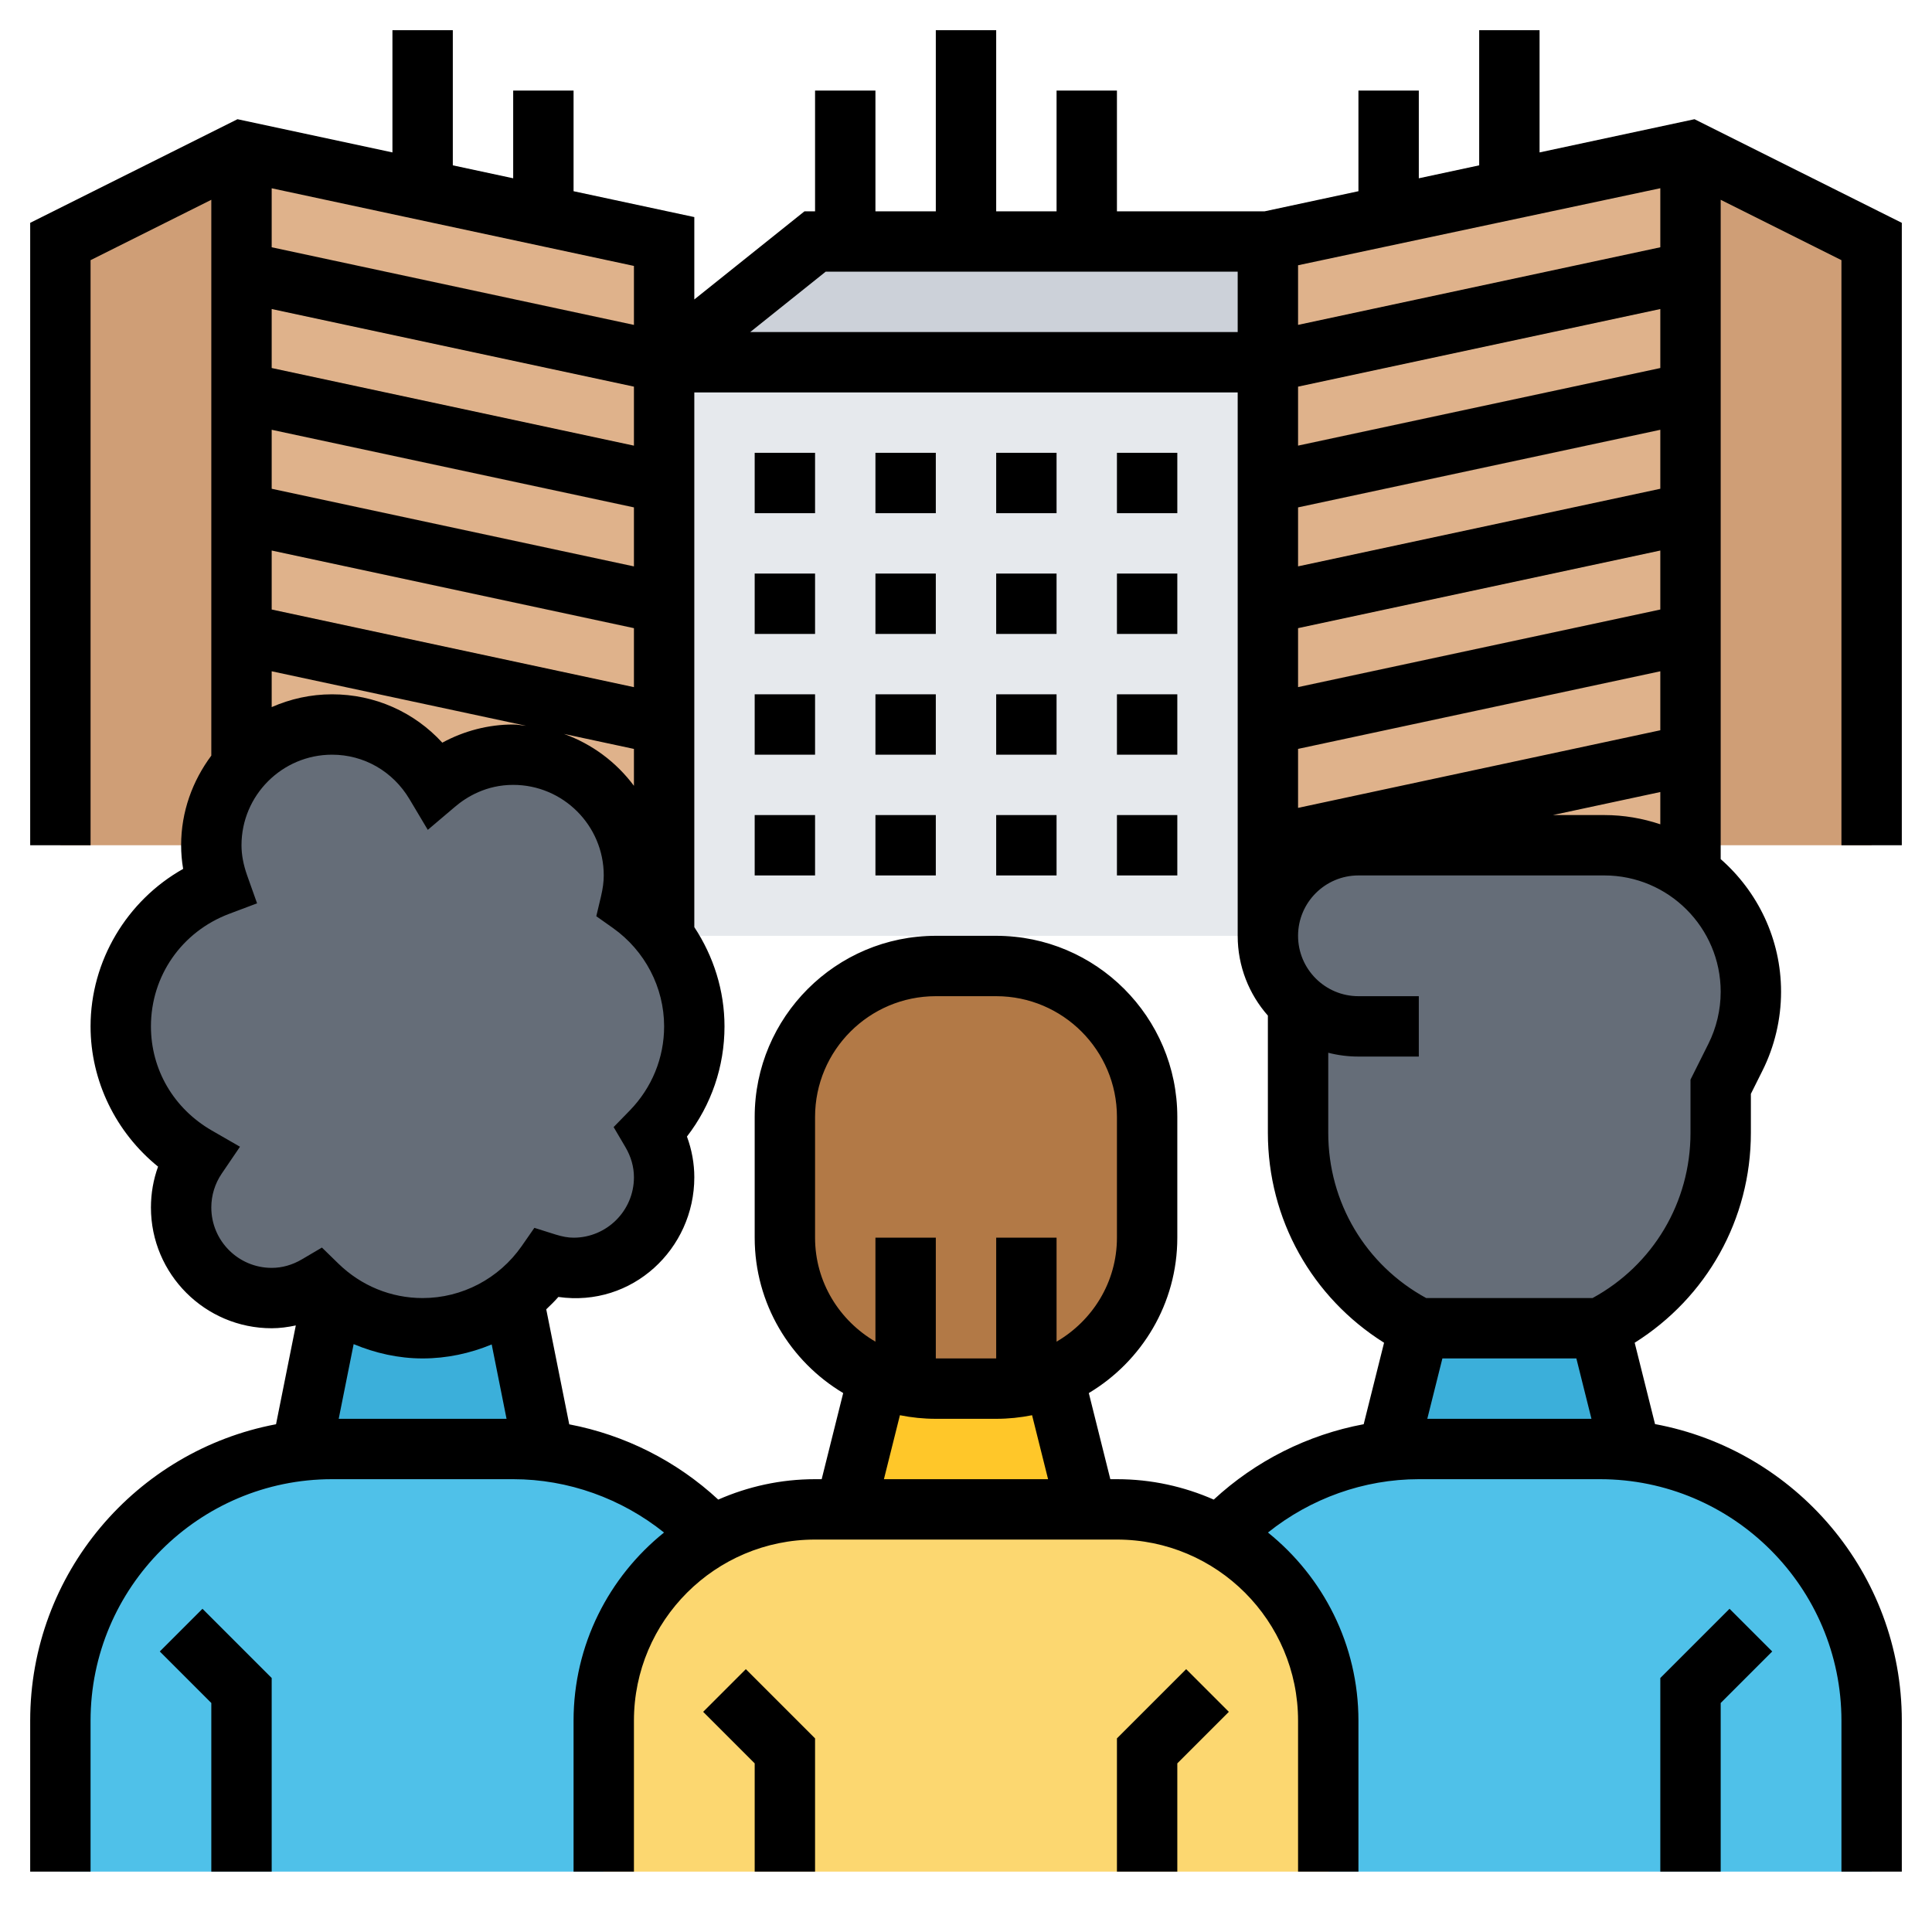 <svg id="_x33_0" enable-background="new 0 0 64 64" height="512" viewBox="0 0 64 64" width="512" xmlns="http://www.w3.org/2000/svg"><g><g><g><path d="m8 21v4.35c-.62.71-1 1.64-1 2.65h-5v-20l6-3v4 4 4z" fill="#cf9e76"/></g><g><path d="m8 5v20.35c.74-.83 1.81-1.35 3-1.35 1.46 0 2.73.79 3.42 1.96.7-.59 1.59-.96 2.58-.96 2.21 0 4 1.79 4 4 0 .32-.05.63-.12.93.43.3.8.66 1.11 1.08l.01-.01v-23z" fill="#dfb28b"/></g><g><path d="m62 8v20h-6v-3-4-4-4-4-4z" fill="#cf9e76"/></g><g><path d="m42 8v23c0-1.66 1.34-3 3-3h11v-23z" fill="#dfb28b"/></g><g><path d="m42 8v4h-20l5-4h1 4 4z" fill="#ccd1d9"/></g><g><path d="m42 28v3h-9-11v-7-4-4-4h20v4 4 4z" fill="#e6e9ed"/></g><g><path d="m8 62h-6v-5c0-4.63 3.49-8.44 7.99-8.94.33-.04.67-.06 1.01-.06h6c.34 0 .68.02 1.01.06 2.21.24 4.17 1.28 5.59 2.82-2.15 1.19-3.6 3.48-3.6 6.12v5z" fill="#4fc1e9"/></g><g><path d="m56 62h-12v-5c0-2.64-1.45-4.93-3.6-6.12 1.42-1.54 3.38-2.58 5.59-2.82.33-.04.67-.06 1.01-.06h6c.34 0 .68.02 1.01.06 4.5.5 7.99 4.31 7.99 8.94v5z" fill="#4fc1e9"/></g><g><path d="m17 43 1.01 5.06c-.33-.04-.67-.06-1.01-.06h-6c-.34 0-.68.02-1.01.06l1.01-5.06c.83.62 1.87 1 3 1 1.12 0 2.16-.37 2.99-1.01z" fill="#3bafda"/></g><g><path d="m53 44 1.01 4.06c-.33-.04-.67-.06-1.01-.06h-6c-.34 0-.68.02-1.01.06l1.01-4.06z" fill="#3bafda"/></g><g><path d="m38 62h-12-6v-5c0-2.64 1.45-4.93 3.6-6.12 1.01-.56 2.16-.88 3.4-.88h1 8 1c1.24 0 2.39.32 3.4.88 2.15 1.19 3.6 3.48 3.6 6.12v5z" fill="#fcd770"/></g><g><path d="m34.91 45.62 1.09 4.38h-8l1.09-4.38c.29.12.6.22.91.28.32.07.66.1 1 .1h2c.34 0 .68-.03 1-.1.31-.06.62-.16.91-.28z" fill="#ffc729"/></g><g><path d="m21.99 31.01c.64.83 1.01 1.86 1.01 2.99 0 1.36-.55 2.59-1.42 3.49.26.44.42.96.42 1.51 0 1.66-1.34 3-3 3-.31 0-.61-.06-.9-.15-.31.44-.68.83-1.11 1.14-.83.64-1.87 1.01-2.99 1.01-1.13 0-2.17-.38-3-1-.17-.13-.34-.27-.49-.42-.44.26-.96.42-1.51.42-1.66 0-3-1.34-3-3 0-.62.19-1.2.52-1.68-1.5-.87-2.52-2.47-2.52-4.32 0-2.14 1.35-3.95 3.24-4.67-.14-.42-.24-.86-.24-1.33 0-1.01.38-1.94 1-2.65.74-.83 1.81-1.35 3-1.35 1.46 0 2.73.79 3.42 1.96.7-.59 1.59-.96 2.58-.96 2.21 0 4 1.79 4 4 0 .32-.05.63-.12.93.43.3.8.66 1.11 1.08z" fill="#656d78"/></g><g><path d="m43 37.53v-4.29l.01-.01c-.05-.03-.09-.07-.13-.11-.54-.54-.88-1.29-.88-2.12 0-1.66 1.34-3 3-3h7 1.15c1.07 0 2.05.34 2.85.93.21.14.4.31.58.49.88.88 1.42 2.09 1.42 3.43 0 .76-.18 1.5-.51 2.17l-.49.98v1.53c0 1.37-.39 2.68-1.08 3.8-.7 1.12-1.7 2.05-2.92 2.67h-6c-2.45-1.23-4-3.73-4-6.47z" fill="#656d78"/></g><g><path d="m34.91 45.62c-.29.12-.6.22-.91.28-.32.07-.66.1-1 .1h-2c-.34 0-.68-.03-1-.1-.31-.06-.62-.16-.91-.28-1.81-.75-3.09-2.54-3.09-4.62v-4c0-2.76 2.24-5 5-5h2c2.76 0 5 2.24 5 5v4c0 2.08-1.28 3.87-3.09 4.62z" fill="#b27946"/></g></g><g><path d="m23.293 56.707 1.707 1.707v3.586h2v-4.414l-2.293-2.293z"/><path d="m37 57.586v4.414h2v-3.586l1.707-1.707-1.414-1.414z"/><path d="m5.293 54.707 1.707 1.707v5.586h2v-6.414l-2.293-2.293z"/><path d="m55 55.586v6.414h2v-5.586l1.707-1.707-1.414-1.414z"/><path d="m25 15h2v2h-2z"/><path d="m29 15h2v2h-2z"/><path d="m33 15h2v2h-2z"/><path d="m37 15h2v2h-2z"/><path d="m25 19h2v2h-2z"/><path d="m29 19h2v2h-2z"/><path d="m33 19h2v2h-2z"/><path d="m37 19h2v2h-2z"/><path d="m25 23h2v2h-2z"/><path d="m29 23h2v2h-2z"/><path d="m33 23h2v2h-2z"/><path d="m37 23h2v2h-2z"/><path d="m25 27h2v2h-2z"/><path d="m29 27h2v2h-2z"/><path d="m33 27h2v2h-2z"/><path d="m37 27h2v2h-2z"/><path d="m63 28v-20.618l-6.867-3.433-5.133 1.1v-4.049h-2v4.477l-2 .429v-2.906h-2v3.334l-3.106.666h-4.894v-4h-2v4h-2v-6h-2v6h-2v-4h-2v4h-.351l-3.649 2.92v-2.729l-4-.857v-3.334h-2v2.906l-2-.429v-4.477h-2v4.049l-5.133-1.1-6.867 3.433v20.618h2v-19.382l4-2v18.413c-.62.833-1 1.853-1 2.969 0 .261.022.521.067.783-1.865 1.05-3.067 3.048-3.067 5.217 0 1.808.838 3.515 2.236 4.646-.156.431-.236.888-.236 1.354 0 2.206 1.794 4 4 4 .268 0 .535-.037.799-.093l-.655 3.273c-4.629.873-8.144 4.94-8.144 9.82v5h2v-5c0-4.411 3.589-8 8-8h6c1.824 0 3.587.639 4.997 1.767-1.825 1.468-2.997 3.715-2.997 6.233v5h2v-5c0-3.309 2.691-6 6-6h10c3.309 0 6 2.691 6 6v5h2v-5c0-2.518-1.172-4.765-2.997-6.233 1.41-1.128 3.173-1.767 4.997-1.767h6c4.411 0 8 3.589 8 8v5h2v-5c0-4.89-3.531-8.964-8.175-9.825l-.674-2.695c2.386-1.5 3.849-4.087 3.849-6.952v-1.292l.381-.763c.405-.808.619-1.714.619-2.619 0-1.752-.777-3.322-2-4.395v-21.841l4 2v19.382zm-8-3.809-12 2.571v-1.954l12-2.571zm0-4-12 2.571v-1.954l12-2.571zm0-4-12 2.571v-1.954l12-2.571zm0-4-12 2.571v-1.954l12-2.571zm0-4-12 2.571v-1.975l12-2.552zm-27.649.809h13.649v2h-16.149zm-6.351 9.763-12-2.572v-1.954l12 2.571zm0 2.046v1.954l-12-2.572v-1.954zm0-6.046-12-2.572v-1.954l12 2.571zm-12 7.474 8.429 1.806c-.144-.012-.282-.043-.429-.043-.817 0-1.624.209-2.348.602-.934-1.018-2.24-1.602-3.652-1.602-.712 0-1.386.154-2 .424zm12 2.572v1.222c-.583-.783-1.384-1.383-2.318-1.719zm0-14.046-12-2.572v-1.954l12 2.572zm-14 29.237c0-.402.119-.79.345-1.123l.605-.89-.933-.537c-1.263-.728-2.017-2.018-2.017-3.45 0-1.672 1.02-3.137 2.597-3.73l.919-.346-.329-.925c-.125-.355-.187-.682-.187-.999 0-1.654 1.346-3 3-3 1.056 0 2.016.551 2.566 1.475l.605 1.015.901-.764c.389-.332 1.041-.726 1.928-.726 1.654 0 3 1.346 3 3 0 .209-.03.436-.091.694l-.156.657.551.39c1.062.753 1.696 1.971 1.696 3.259 0 1.044-.405 2.034-1.14 2.789l-.533.547.388.659c.189.32.285.659.285 1.005 0 1.103-.897 2-2 2-.179 0-.368-.034-.597-.105l-.701-.221-.42.604c-.751 1.078-1.977 1.722-3.282 1.722-1.044 0-2.034-.405-2.789-1.14l-.547-.533-.659.388c-.32.189-.659.285-1.005.285-1.103 0-2-.897-2-2zm7 5c.796 0 1.571-.166 2.288-.464l.492 2.464h-5.56l.495-2.474c.718.299 1.487.474 2.285.474zm21-.556v-3.444h-2v4h-2v-4h-2v3.444c-1.19-.694-2-1.97-2-3.444v-4c0-2.206 1.794-4 4-4h2c2.206 0 4 1.794 4 4v4c0 1.474-.81 2.75-2 3.444zm-4 2.556h2c.407 0 .805-.042 1.189-.119l.53 2.119h-5.438l.53-2.119c.384.077.782.119 1.189.119zm6 2h-.219l-.713-2.853c1.752-1.048 2.932-2.96 2.932-5.147v-4c0-3.309-2.691-6-6-6h-2c-3.309 0-6 2.691-6 6v4c0 2.187 1.18 4.099 2.932 5.147l-.713 2.853h-.219c-1.141 0-2.224.244-3.207.676-1.382-1.28-3.097-2.143-4.936-2.493l-.762-3.81c.139-.131.275-.266.402-.41 2.449.351 4.503-1.592 4.503-3.963 0-.457-.083-.914-.244-1.35.807-1.046 1.244-2.318 1.244-3.65 0-1.182-.361-2.32-1-3.287v-17.713h18v18c0 1.012.378 1.938 1 2.643v3.885c0 2.865 1.463 5.452 3.849 6.952l-.675 2.699c-1.851.346-3.577 1.211-4.967 2.497-.983-.432-2.066-.676-3.207-.676zm15.219-4 .5 2h-5.438l.5-2zm4.374-10.422-.593 1.186v1.764c0 2.301-1.237 4.377-3.245 5.472h-5.51c-2.008-1.095-3.245-3.171-3.245-5.472v-2.654c.32.082.655.126 1 .126h2v-2h-2c-1.103 0-2-.897-2-2s.897-2 2-2h8.146c2.125 0 3.854 1.729 3.854 3.854 0 .596-.141 1.191-.407 1.724zm-3.447-7.578h-1.706l3.56-.763v1.069c-.583-.196-1.206-.306-1.854-.306z"/></g></g></svg>